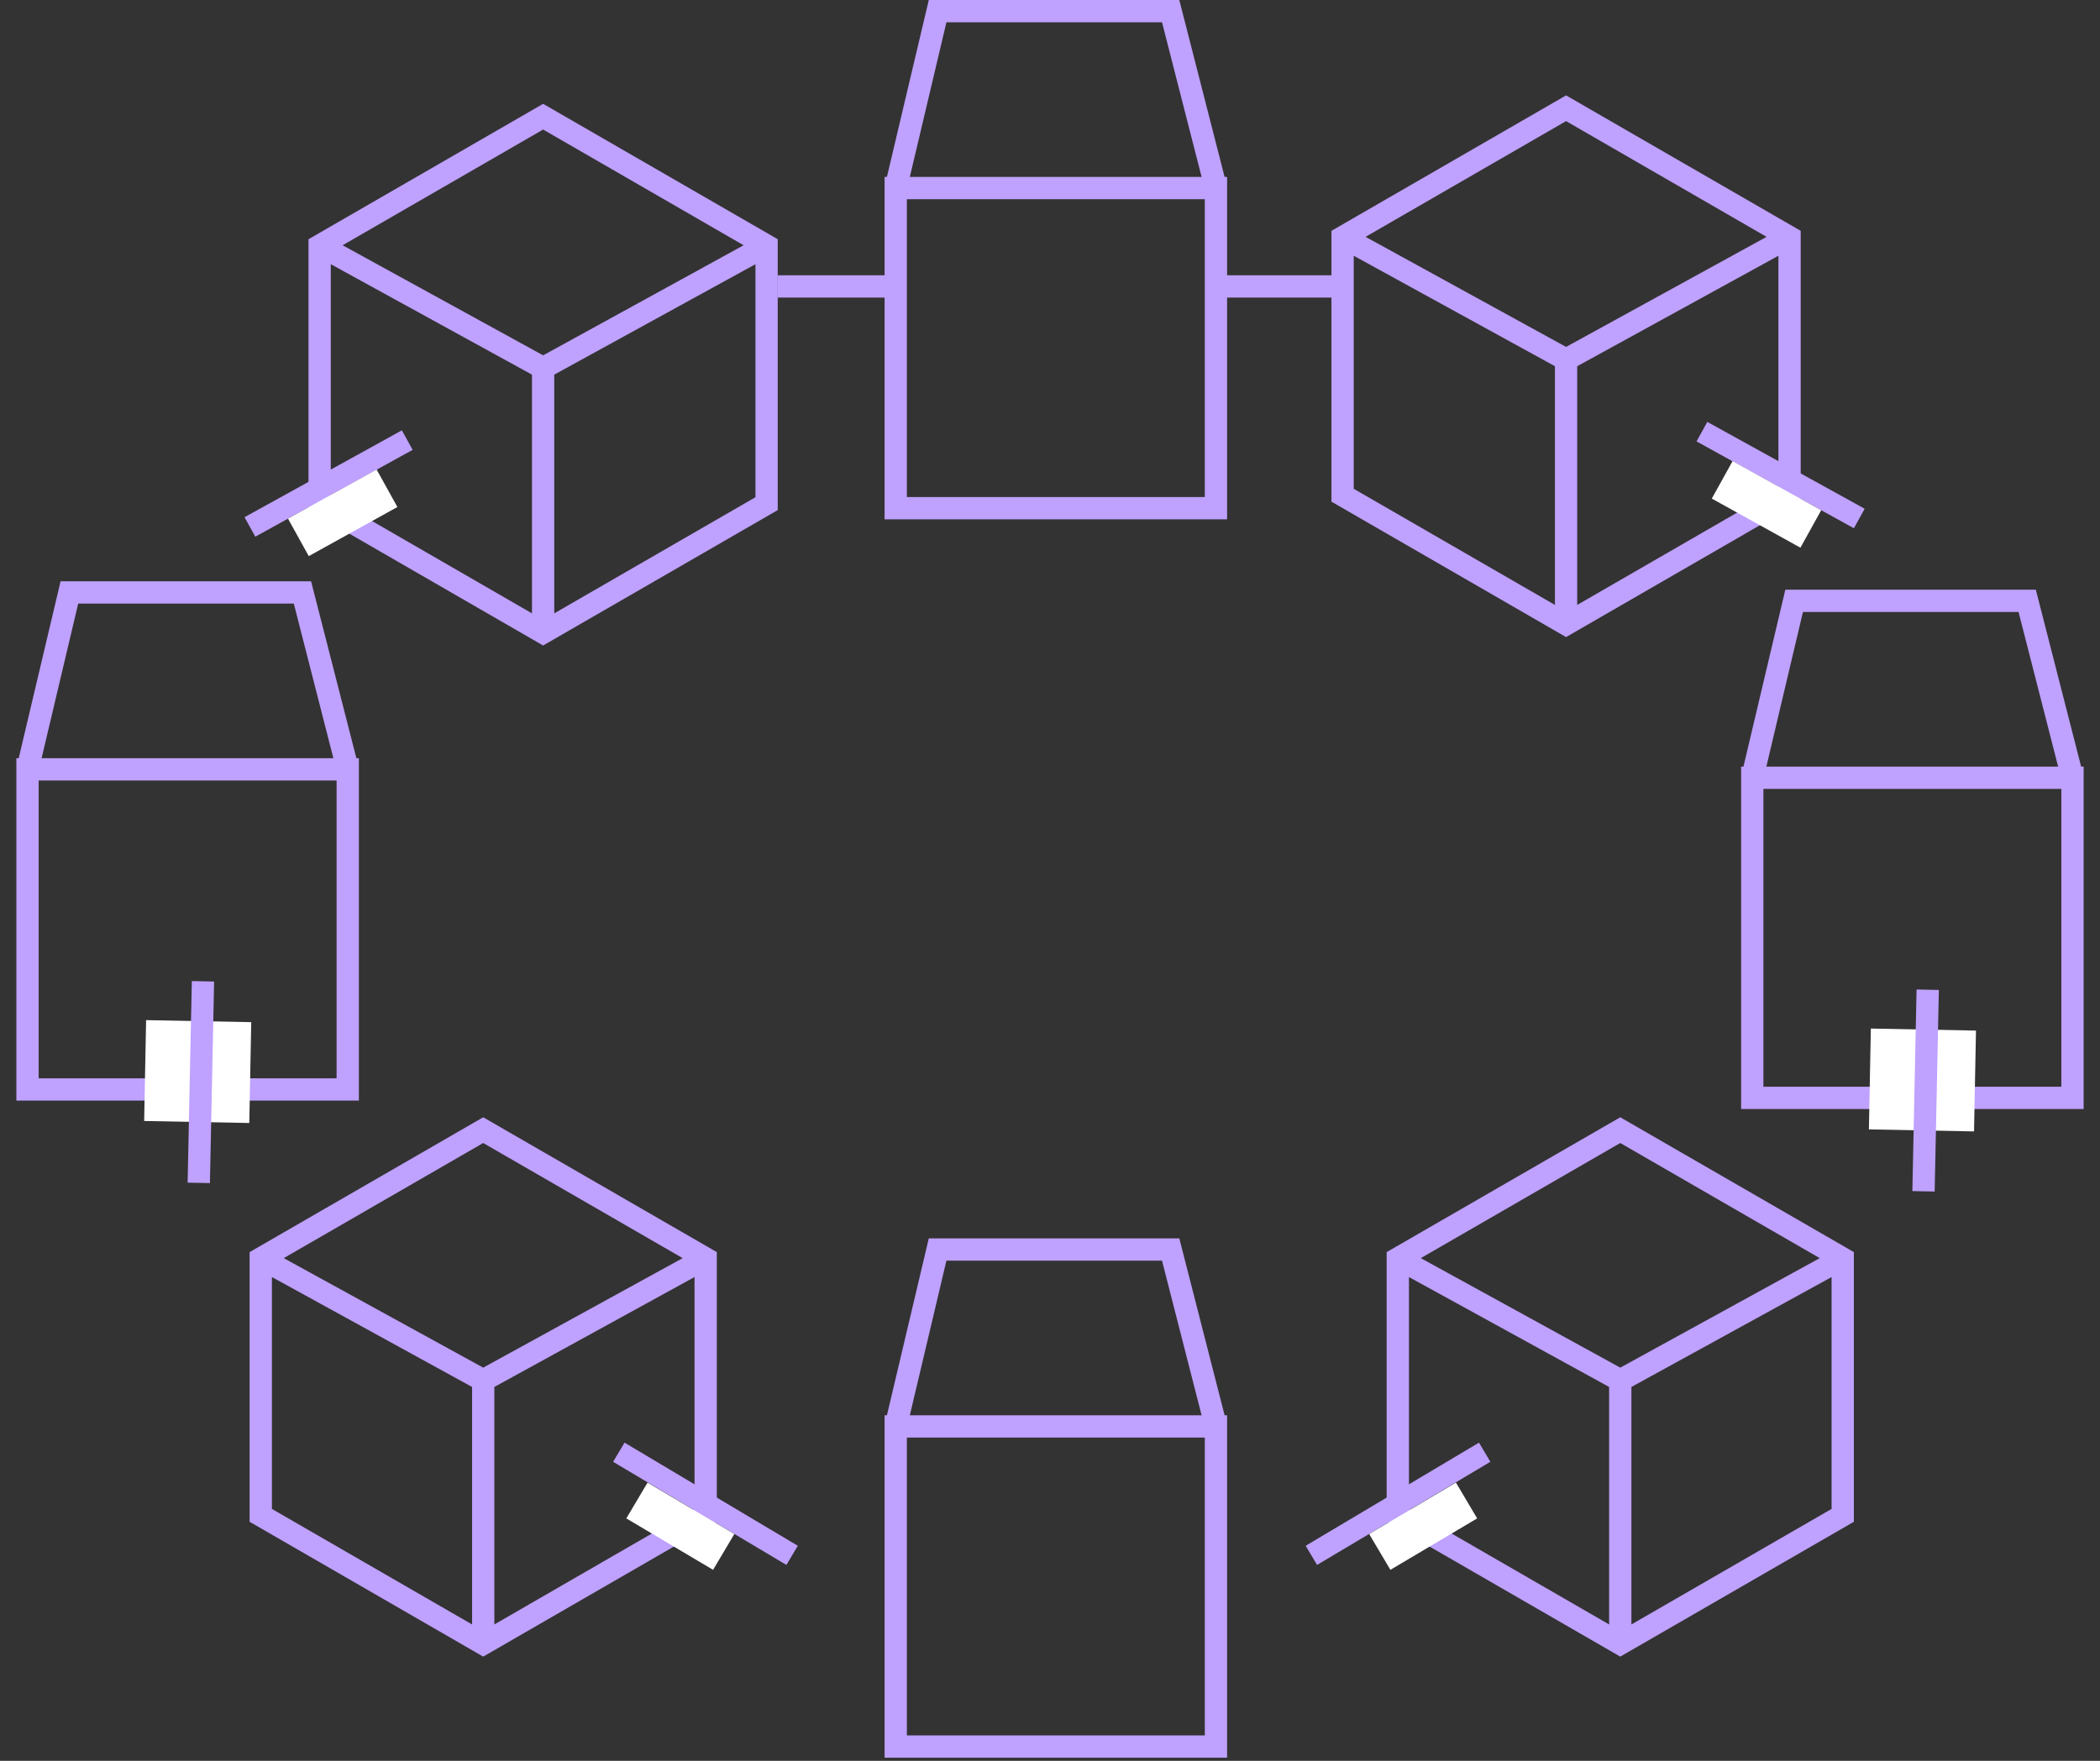 <svg width="124" height="104" viewBox="0 0 124 104" fill="none" xmlns="http://www.w3.org/2000/svg">
<rect x="0" y="0" width="124" height="104" fill="#333333" stroke="none"/>
<path fill-rule="evenodd" clip-rule="evenodd" d="M42.326 73.954V89.882L28.532 97.846L14.739 89.882V73.954L28.532 65.99L42.326 73.954ZM41.01 75.427V89.122L29.19 95.946V81.919L41.01 75.427ZM27.874 81.919V95.946L16.055 89.122V75.427L27.874 81.919ZM16.754 74.31L28.532 67.51L40.31 74.31L28.532 80.778L16.754 74.31Z" fill="#BFA1FF"/>
<path fill-rule="evenodd" clip-rule="evenodd" d="M36.203 86.339L46.435 92.43L47.109 91.299L36.876 85.208L36.203 86.339Z" fill="#BFA1FF"/>
<path d="M43.36 90.606L38.236 87.568L36.983 89.682L42.106 92.72L43.36 90.606Z" fill="white"/>
<path fill-rule="evenodd" clip-rule="evenodd" d="M18.216 14.13V30.128L32.07 38.126L45.924 30.128V14.13L32.07 6.132L18.216 14.13ZM19.532 15.604V29.368L31.412 36.227V22.128L19.532 15.604ZM32.728 22.128V36.227L44.608 29.368V15.604L32.728 22.128ZM43.909 14.486L32.07 7.651L20.231 14.486L32.07 20.988L43.909 14.486Z" fill="#BFA1FF"/>
<path fill-rule="evenodd" clip-rule="evenodd" d="M24.366 26.569L15.075 31.699L14.438 30.547L23.73 25.417L24.366 26.569Z" fill="#BFA1FF"/>
<path d="M17.006 30.633L22.239 27.733L23.465 29.946L18.232 32.847L17.006 30.633Z" fill="white"/>
<path fill-rule="evenodd" clip-rule="evenodd" d="M81.879 73.954V89.882L95.673 97.846L109.467 89.882V73.954L95.673 65.99L81.879 73.954ZM83.195 75.427V89.122L95.015 95.946V81.919L83.195 75.427ZM96.331 81.919V95.946L108.151 89.122V75.427L96.331 81.919ZM107.451 74.31L95.673 67.51L83.895 74.31L95.673 80.778L107.451 74.31Z" fill="#BFA1FF"/>
<path fill-rule="evenodd" clip-rule="evenodd" d="M88.003 86.339L77.77 92.43L77.097 91.299L87.33 85.208L88.003 86.339Z" fill="#BFA1FF"/>
<path d="M80.846 90.606L85.97 87.568L87.223 89.682L82.099 92.72L80.846 90.606Z" fill="white"/>
<path fill-rule="evenodd" clip-rule="evenodd" d="M106.327 13.633V29.63L92.473 37.629L78.619 29.63V13.633L92.473 5.634L106.327 13.633ZM105.011 15.106V28.87L93.131 35.729V21.63L105.011 15.106ZM91.815 21.63V35.729L79.935 28.87V15.106L91.815 21.63ZM80.634 13.989L92.473 7.153L104.312 13.989L92.473 20.49L80.634 13.989Z" fill="#BFA1FF"/>
<path fill-rule="evenodd" clip-rule="evenodd" d="M100.177 26.071L109.468 31.201L110.104 30.049L100.813 24.919L100.177 26.071Z" fill="#BFA1FF"/>
<path d="M107.537 30.136L102.304 27.235L101.077 29.448L106.311 32.349L107.537 30.136Z" fill="white"/>
<path fill-rule="evenodd" clip-rule="evenodd" d="M0.967 44.782H21.191V65.005H0.967V44.782ZM2.283 46.098V63.689H19.875V46.098H2.283Z" fill="#BFA1FF"/>
<path fill-rule="evenodd" clip-rule="evenodd" d="M3.577 34.333H18.369L21.17 45.277L19.895 45.603L17.348 35.649H4.618L2.265 45.591L0.985 45.288L3.577 34.333Z" fill="#BFA1FF"/>
<path d="M14.72 66.328L14.835 60.372L8.627 60.253L8.512 66.209L14.72 66.328Z" fill="white"/>
<path fill-rule="evenodd" clip-rule="evenodd" d="M11.327 57.946L11.079 69.851L12.395 69.879L12.643 57.973L11.327 57.946Z" fill="#BFA1FF"/>
<path fill-rule="evenodd" clip-rule="evenodd" d="M102.809 45.279H123.033V65.503H102.809V45.279ZM104.125 46.595V64.187H121.717V46.595H104.125Z" fill="#BFA1FF"/>
<path fill-rule="evenodd" clip-rule="evenodd" d="M105.419 34.83H120.211L123.013 45.774L121.738 46.1L119.19 36.146H106.46L104.108 46.089L102.827 45.786L105.419 34.83Z" fill="#BFA1FF"/>
<path d="M116.562 66.825L116.677 60.87L110.469 60.75L110.354 66.706L116.562 66.825Z" fill="white"/>
<path fill-rule="evenodd" clip-rule="evenodd" d="M113.169 58.443L112.921 70.349L114.237 70.377L114.485 58.471L113.169 58.443Z" fill="#BFA1FF"/>
<path fill-rule="evenodd" clip-rule="evenodd" d="M52.233 83.592H72.457V103.816H52.233V83.592ZM53.549 84.908V102.5H71.141V84.908H53.549Z" fill="#BFA1FF"/>
<path fill-rule="evenodd" clip-rule="evenodd" d="M54.843 73.143H69.636L72.437 84.087L71.162 84.414L68.614 74.459H55.884L53.532 84.402L52.251 84.099L54.843 73.143Z" fill="#BFA1FF"/>
<path fill-rule="evenodd" clip-rule="evenodd" d="M52.233 10.449H72.457V30.673H52.233V10.449ZM53.549 11.765V29.357H71.141V11.765H53.549Z" fill="#BFA1FF"/>
<path fill-rule="evenodd" clip-rule="evenodd" d="M54.843 0H69.635L72.436 10.944L71.162 11.27L68.614 1.316H55.884L53.532 11.259L52.251 10.956L54.843 0Z" fill="#BFA1FF"/>
<path fill-rule="evenodd" clip-rule="evenodd" d="M52.891 17.576H45.925V16.259H52.891V17.576Z" fill="#BFA1FF"/>
<path fill-rule="evenodd" clip-rule="evenodd" d="M78.765 17.576H71.799V16.259H78.765V17.576Z" fill="#BFA1FF"/>
</svg>
